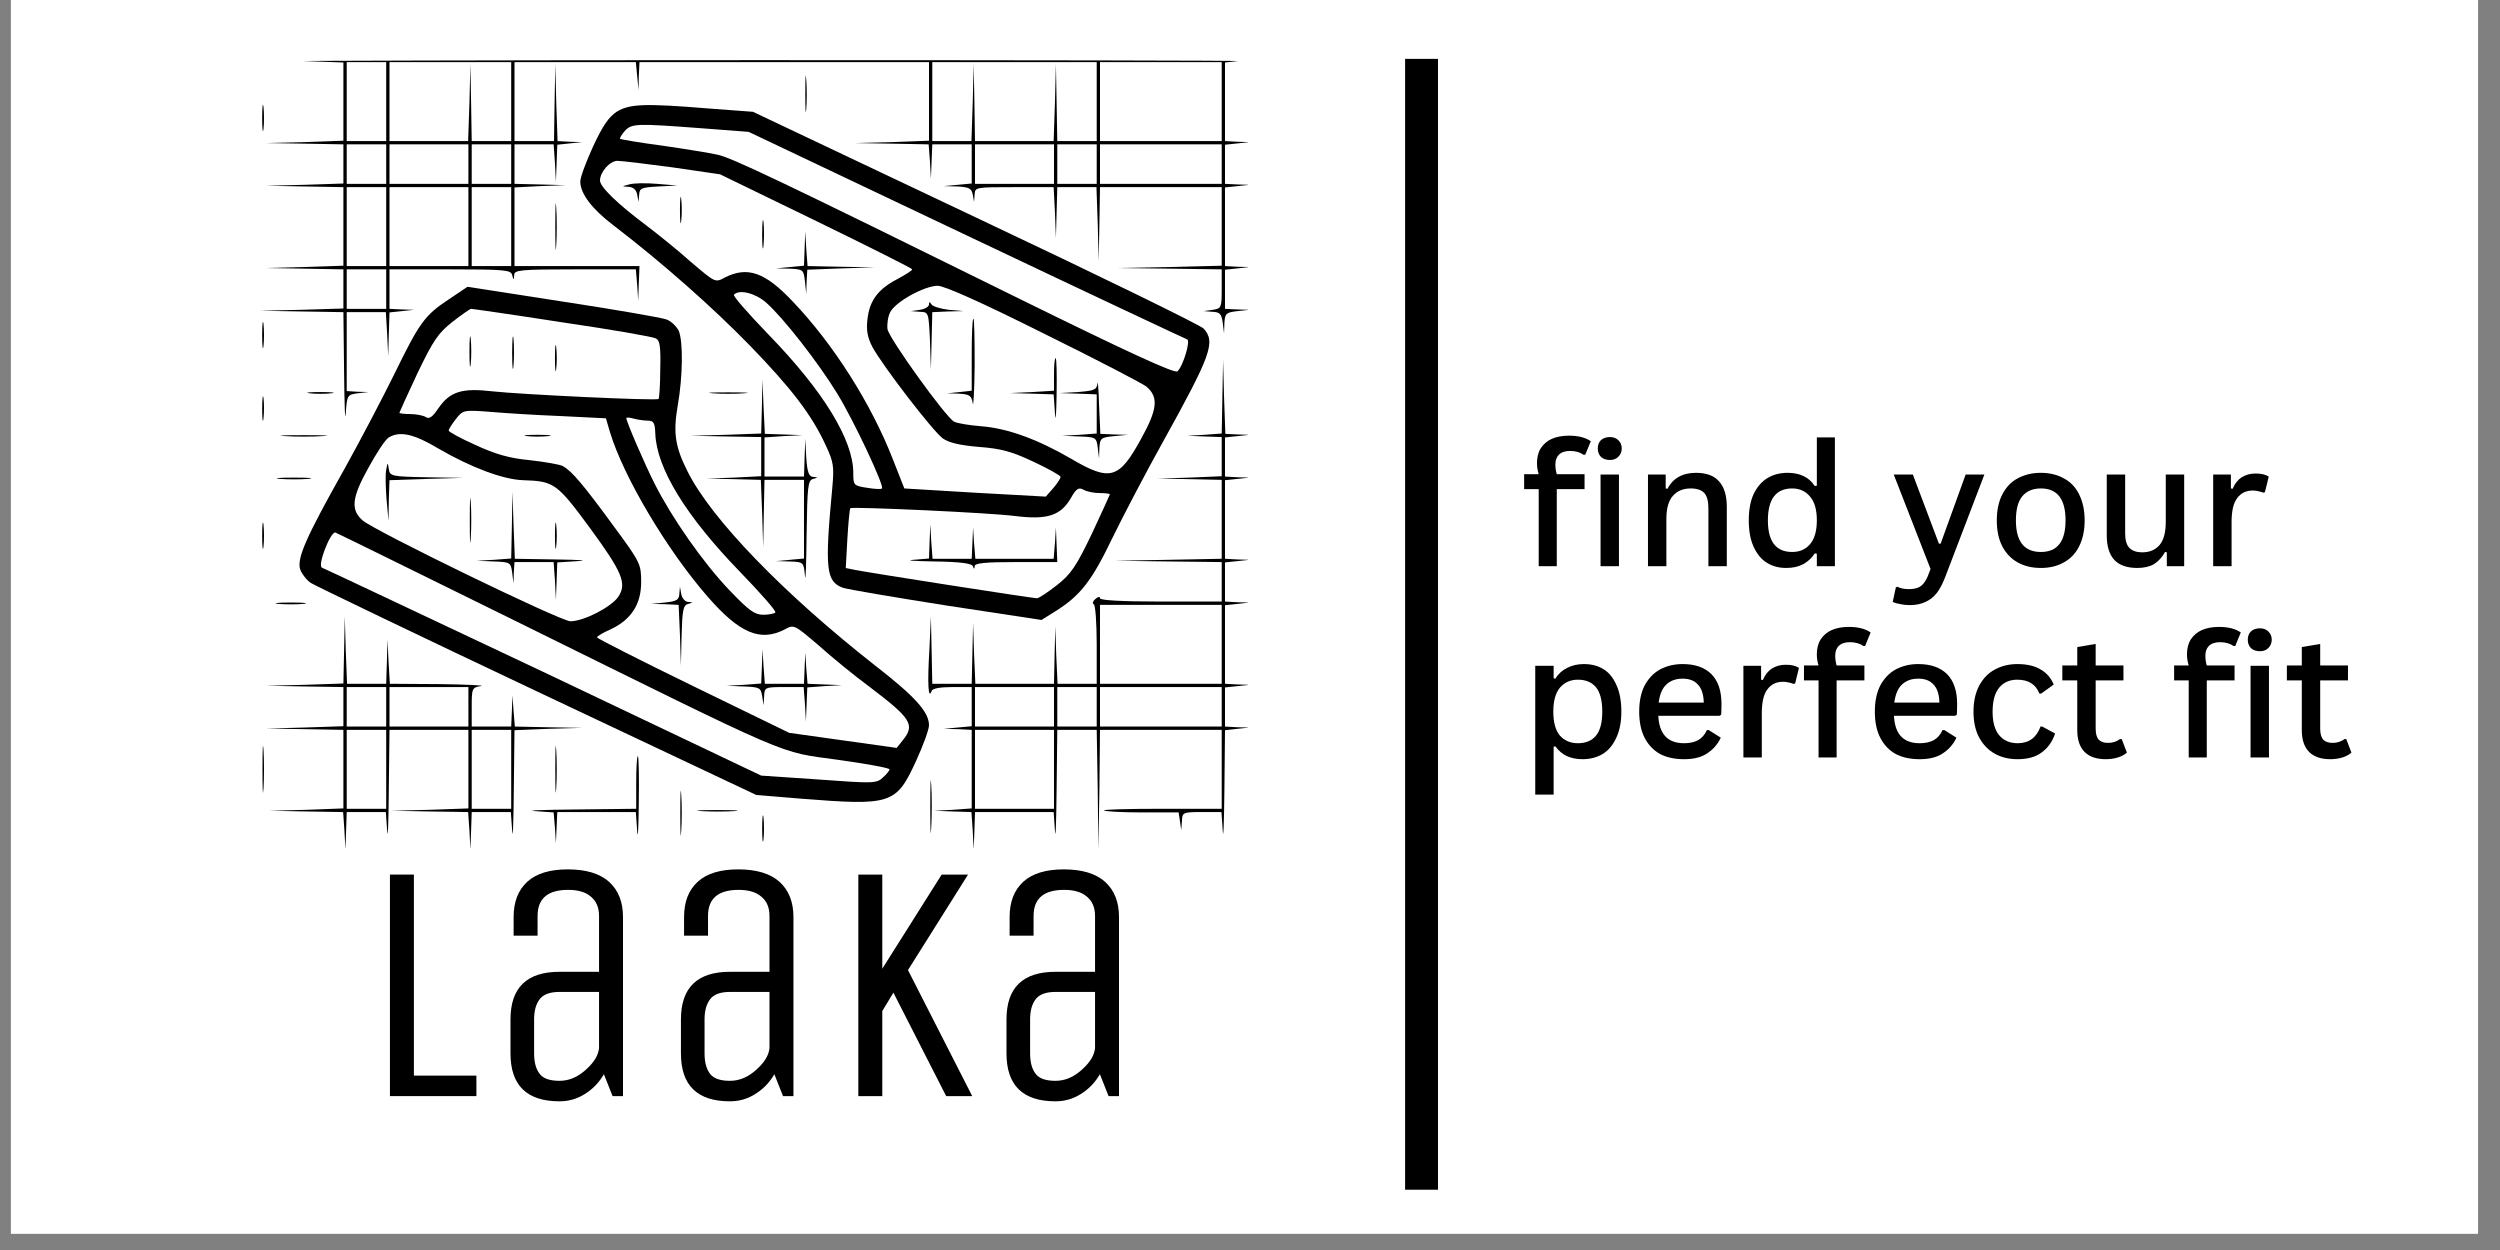 <svg xmlns="http://www.w3.org/2000/svg" xmlns:xlink="http://www.w3.org/1999/xlink" width="150" zoomAndPan="magnify" viewBox="0 0 112.5 56.25" height="75" preserveAspectRatio="xMidYMid meet" version="1.0"><rect x="0" y="0" width="112.5" height="56.25" fill="#808080" stroke="none"/><defs><g/><clipPath id="cb481835f6"><path d="M 0.492 0 L 111.512 0 L 111.512 55.512 L 0.492 55.512 Z M 0.492 0 " clip-rule="nonzero"/></clipPath><clipPath id="521e43b13a"><path d="M 11.754 2.648 L 56.164 2.648 L 56.164 19 L 11.754 19 Z M 11.754 2.648 " clip-rule="nonzero"/></clipPath><clipPath id="1a4007e7f7"><path d="M 11.754 4 L 12 4 L 12 6 L 11.754 6 Z M 11.754 4 " clip-rule="nonzero"/></clipPath><clipPath id="e5eec42466"><path d="M 11.754 14 L 12 14 L 12 16 L 11.754 16 Z M 11.754 14 " clip-rule="nonzero"/></clipPath><clipPath id="22a09175cd"><path d="M 41 16 L 56.164 16 L 56.164 38.172 L 41 38.172 Z M 41 16 " clip-rule="nonzero"/></clipPath><clipPath id="2858a7ab11"><path d="M 11.754 17 L 12 17 L 12 19 L 11.754 19 Z M 11.754 17 " clip-rule="nonzero"/></clipPath><clipPath id="da3b3347fa"><path d="M 11.754 23 L 12 23 L 12 25 L 11.754 25 Z M 11.754 23 " clip-rule="nonzero"/></clipPath><clipPath id="0834c1db18"><path d="M 11.754 27 L 27 27 L 27 38.172 L 11.754 38.172 Z M 11.754 27 " clip-rule="nonzero"/></clipPath><clipPath id="b51ee95149"><path d="M 11.754 33 L 12 33 L 12 36 L 11.754 36 Z M 11.754 33 " clip-rule="nonzero"/></clipPath></defs><g clip-path="url(#cb481835f6)"><path fill="#ffffff" d="M 0.492 0 L 111.512 0 L 111.512 55.512 L 0.492 55.512 Z M 0.492 0 " fill-opacity="1" fill-rule="nonzero"/><path fill="#ffffff" d="M 0.492 0 L 111.512 0 L 111.512 55.512 L 0.492 55.512 Z M 0.492 0 " fill-opacity="1" fill-rule="nonzero"/></g><g fill="#000000" fill-opacity="1"><g transform="translate(16.016, 49.325)"><g><path d="M 1.531 0 L 1.531 -9.969 L 2.609 -9.969 L 2.609 -0.922 L 5.422 -0.922 L 5.422 0 Z M 1.531 0 "/></g></g></g><g fill="#000000" fill-opacity="1"><g transform="translate(21.738, 49.325)"><g><path d="M 6.297 0 L 5.828 0 L 5.438 -0.984 C 5.219 -0.609 4.93 -0.312 4.578 -0.094 C 4.234 0.125 3.852 0.234 3.438 0.234 C 1.969 0.234 1.234 -0.484 1.234 -1.922 L 1.234 -3.453 C 1.234 -4.879 1.969 -5.594 3.438 -5.594 L 5.219 -5.594 L 5.219 -8.109 C 5.219 -8.484 5.098 -8.77 4.859 -8.969 C 4.629 -9.176 4.285 -9.281 3.828 -9.281 C 2.91 -9.281 2.453 -8.891 2.453 -8.109 L 2.453 -7.219 L 1.375 -7.219 L 1.375 -8.062 C 1.375 -8.738 1.578 -9.266 1.984 -9.641 C 2.391 -10.016 3 -10.203 3.812 -10.203 C 4.633 -10.203 5.254 -10.016 5.672 -9.641 C 6.086 -9.266 6.297 -8.738 6.297 -8.062 Z M 5.219 -4.688 L 3.438 -4.688 C 3.008 -4.688 2.711 -4.578 2.547 -4.359 C 2.379 -4.141 2.297 -3.836 2.297 -3.453 L 2.297 -1.922 C 2.297 -1.523 2.379 -1.219 2.547 -1 C 2.711 -0.789 3.008 -0.688 3.438 -0.688 C 3.863 -0.688 4.258 -0.852 4.625 -1.188 C 5 -1.52 5.195 -1.848 5.219 -2.172 Z M 5.219 -4.688 "/></g></g></g><g fill="#000000" fill-opacity="1"><g transform="translate(29.408, 49.325)"><g><path d="M 6.297 0 L 5.828 0 L 5.438 -0.984 C 5.219 -0.609 4.93 -0.312 4.578 -0.094 C 4.234 0.125 3.852 0.234 3.438 0.234 C 1.969 0.234 1.234 -0.484 1.234 -1.922 L 1.234 -3.453 C 1.234 -4.879 1.969 -5.594 3.438 -5.594 L 5.219 -5.594 L 5.219 -8.109 C 5.219 -8.484 5.098 -8.77 4.859 -8.969 C 4.629 -9.176 4.285 -9.281 3.828 -9.281 C 2.91 -9.281 2.453 -8.891 2.453 -8.109 L 2.453 -7.219 L 1.375 -7.219 L 1.375 -8.062 C 1.375 -8.738 1.578 -9.266 1.984 -9.641 C 2.391 -10.016 3 -10.203 3.812 -10.203 C 4.633 -10.203 5.254 -10.016 5.672 -9.641 C 6.086 -9.266 6.297 -8.738 6.297 -8.062 Z M 5.219 -4.688 L 3.438 -4.688 C 3.008 -4.688 2.711 -4.578 2.547 -4.359 C 2.379 -4.141 2.297 -3.836 2.297 -3.453 L 2.297 -1.922 C 2.297 -1.523 2.379 -1.219 2.547 -1 C 2.711 -0.789 3.008 -0.688 3.438 -0.688 C 3.863 -0.688 4.258 -0.852 4.625 -1.188 C 5 -1.52 5.195 -1.848 5.219 -2.172 Z M 5.219 -4.688 "/></g></g></g><g fill="#000000" fill-opacity="1"><g transform="translate(37.078, 49.325)"><g><path d="M 2.625 0 L 1.547 0 L 1.547 -9.969 L 2.625 -9.969 L 2.625 -5.734 L 5.297 -9.969 L 6.484 -9.969 L 3.781 -5.672 L 6.672 0 L 5.5 0 L 3.125 -4.656 L 2.625 -3.828 Z M 2.625 0 "/></g></g></g><g fill="#000000" fill-opacity="1"><g transform="translate(44.058, 49.325)"><g><path d="M 6.297 0 L 5.828 0 L 5.438 -0.984 C 5.219 -0.609 4.93 -0.312 4.578 -0.094 C 4.234 0.125 3.852 0.234 3.438 0.234 C 1.969 0.234 1.234 -0.484 1.234 -1.922 L 1.234 -3.453 C 1.234 -4.879 1.969 -5.594 3.438 -5.594 L 5.219 -5.594 L 5.219 -8.109 C 5.219 -8.484 5.098 -8.77 4.859 -8.969 C 4.629 -9.176 4.285 -9.281 3.828 -9.281 C 2.91 -9.281 2.453 -8.891 2.453 -8.109 L 2.453 -7.219 L 1.375 -7.219 L 1.375 -8.062 C 1.375 -8.738 1.578 -9.266 1.984 -9.641 C 2.391 -10.016 3 -10.203 3.812 -10.203 C 4.633 -10.203 5.254 -10.016 5.672 -9.641 C 6.086 -9.266 6.297 -8.738 6.297 -8.062 Z M 5.219 -4.688 L 3.438 -4.688 C 3.008 -4.688 2.711 -4.578 2.547 -4.359 C 2.379 -4.141 2.297 -3.836 2.297 -3.453 L 2.297 -1.922 C 2.297 -1.523 2.379 -1.219 2.547 -1 C 2.711 -0.789 3.008 -0.688 3.438 -0.688 C 3.863 -0.688 4.258 -0.852 4.625 -1.188 C 5 -1.52 5.195 -1.848 5.219 -2.172 Z M 5.219 -4.688 "/></g></g></g><path stroke-linecap="butt" transform="matrix(0, 0.74, -0.74, 0, 64.71, 2.648)" fill="none" stroke-linejoin="miter" d="M 0 1.001 L 68.77 1.001 " stroke="#000000" stroke-width="2" stroke-opacity="1" stroke-miterlimit="4"/><g clip-path="url(#521e43b13a)"><path fill="#000000" d="M 13.723 2.75 L 15.453 2.812 L 15.453 6.332 L 13.723 6.395 L 11.977 6.438 L 13.723 6.465 L 15.453 6.496 L 15.453 8.258 L 13.707 8.316 L 11.977 8.359 L 13.723 8.391 L 15.453 8.422 L 15.453 11.957 L 13.707 12.016 L 11.977 12.062 L 13.723 12.09 L 15.453 12.121 L 15.453 13.883 L 13.559 13.941 L 11.68 13.984 L 13.574 14.016 L 15.453 14.047 L 15.484 16.738 C 15.5 18.234 15.527 19.062 15.559 18.605 C 15.617 17.773 15.633 17.762 16.09 17.699 L 16.566 17.641 L 16.09 17.629 L 15.602 17.598 L 15.602 14.047 L 17.363 14.047 L 17.422 15.035 L 17.469 16.043 L 17.496 15.051 L 17.527 14.059 L 18.09 14 L 18.637 13.941 L 18.09 13.926 L 17.527 13.898 L 17.527 12.121 L 20.25 12.121 C 22.723 12.121 22.988 12.152 23.047 12.371 C 23.109 12.625 23.121 12.625 23.137 12.371 C 23.152 12.152 23.391 12.121 25.875 12.121 L 28.613 12.121 L 28.672 12.816 L 28.719 13.527 L 28.746 12.742 L 28.777 11.973 L 23.152 11.973 L 23.152 8.434 L 24.309 8.375 L 25.445 8.332 L 24.309 8.301 L 23.152 8.273 L 23.152 6.496 L 24.914 6.496 L 24.973 7.34 L 25.016 8.199 L 25.078 6.512 L 25.641 6.453 L 26.188 6.395 L 25.641 6.379 L 25.09 6.348 L 25.031 4.602 L 24.988 2.871 L 24.957 4.602 L 24.93 6.348 L 23.152 6.348 L 23.152 2.797 L 28.613 2.797 L 28.672 3.418 L 28.734 4.055 L 28.746 3.418 L 28.777 2.797 L 41.805 2.797 L 41.805 6.332 L 40.145 6.395 L 38.473 6.438 L 40.133 6.465 L 41.789 6.496 L 41.848 7.266 L 41.891 8.051 L 41.922 7.266 L 41.953 6.496 L 43.727 6.496 L 43.727 8.258 L 43.105 8.316 L 42.469 8.375 L 43.09 8.391 C 43.609 8.422 43.715 8.48 43.773 8.746 L 43.832 9.086 L 43.859 8.746 C 43.875 8.422 43.922 8.422 45.652 8.422 L 47.414 8.422 L 47.473 9.559 L 47.516 10.715 L 47.547 9.559 L 47.578 8.422 L 49.34 8.422 L 49.398 10.078 L 49.441 11.75 L 49.473 10.078 L 49.5 8.422 L 54.977 8.422 L 54.977 11.957 L 52.652 12.016 L 50.316 12.062 L 52.652 12.09 L 54.977 12.121 L 54.977 12.996 C 54.977 13.836 54.965 13.883 54.578 13.941 L 54.164 14 L 54.562 14.031 C 54.891 14.047 54.965 14.117 55.023 14.52 L 55.082 15.008 L 55.098 14.535 C 55.125 14.105 55.172 14.059 55.688 14 L 56.234 13.941 L 55.688 13.926 L 55.125 13.898 L 55.125 12.137 L 55.688 12.078 L 56.234 12.016 L 55.688 12.004 L 55.125 11.973 L 55.125 8.434 L 55.688 8.375 L 56.234 8.316 L 55.688 8.301 L 55.125 8.273 L 55.125 6.512 L 55.688 6.453 L 56.234 6.395 L 55.688 6.379 L 55.125 6.348 L 55.125 2.812 L 55.688 2.75 C 55.984 2.723 46.273 2.707 34.105 2.707 C 21.938 2.707 12.762 2.738 13.723 2.75 Z M 17.379 4.57 L 17.379 6.348 L 15.602 6.348 L 15.602 2.797 L 17.379 2.797 Z M 23.004 4.57 L 23.004 6.348 L 21.227 6.348 L 21.199 4.602 L 21.168 2.871 L 21.125 4.602 L 21.066 6.348 L 17.527 6.348 L 17.527 2.797 L 23.004 2.797 Z M 49.352 4.57 L 49.352 6.348 L 47.578 6.348 L 47.547 4.602 L 47.516 2.871 L 47.473 4.602 L 47.414 6.348 L 43.875 6.348 L 43.848 4.602 L 43.816 2.871 L 43.773 4.602 L 43.715 6.348 L 41.953 6.348 L 41.953 2.797 L 49.352 2.797 Z M 54.977 4.57 L 54.977 6.348 L 49.5 6.348 L 49.5 2.797 L 54.977 2.797 Z M 17.379 7.383 L 17.379 8.273 L 15.602 8.273 L 15.602 6.496 L 17.379 6.496 Z M 21.078 7.383 L 21.078 8.273 L 17.527 8.273 L 17.527 6.496 L 21.078 6.496 Z M 23.004 7.383 L 23.004 8.273 L 21.227 8.273 L 21.227 6.496 L 23.004 6.496 Z M 47.43 7.383 L 47.43 8.273 L 43.875 8.273 L 43.875 6.496 L 47.43 6.496 Z M 49.352 7.383 L 49.352 8.273 L 47.578 8.273 L 47.578 6.496 L 49.352 6.496 Z M 54.977 7.383 L 54.977 8.273 L 49.5 8.273 L 49.5 6.496 L 54.977 6.496 Z M 17.379 10.195 L 17.379 11.973 L 15.602 11.973 L 15.602 8.422 L 17.379 8.422 Z M 21.078 10.195 L 21.078 11.973 L 17.527 11.973 L 17.527 8.422 L 21.078 8.422 Z M 23.004 10.195 L 23.004 11.973 L 21.227 11.973 L 21.227 8.422 L 23.004 8.422 Z M 17.379 13.008 L 17.379 13.898 L 15.602 13.898 L 15.602 12.121 L 17.379 12.121 Z M 17.379 13.008 " fill-opacity="1" fill-rule="nonzero"/></g><path fill="#000000" d="M 36.238 4.203 C 36.238 4.926 36.254 5.254 36.281 4.914 C 36.312 4.57 36.312 3.965 36.281 3.582 C 36.254 3.195 36.238 3.461 36.238 4.203 Z M 36.238 4.203 " fill-opacity="1" fill-rule="nonzero"/><g clip-path="url(#1a4007e7f7)"><path fill="#000000" d="M 11.797 5.312 C 11.797 5.844 11.828 6.051 11.859 5.785 C 11.887 5.535 11.887 5.09 11.859 4.824 C 11.828 4.57 11.797 4.777 11.797 5.312 Z M 11.797 5.312 " fill-opacity="1" fill-rule="nonzero"/></g><path fill="#000000" d="M 27.77 5.016 C 27.402 5.254 27.133 5.637 26.691 6.586 C 26.379 7.266 26.113 7.977 26.113 8.168 C 26.113 8.715 26.645 9.414 27.621 10.152 C 29.785 11.809 32.078 13.836 33.75 15.555 C 35.617 17.48 36.547 18.691 37.172 20.07 C 37.512 20.793 37.539 21 37.453 21.949 C 37.109 25.605 37.172 26.168 37.926 26.449 C 38.148 26.523 40.25 26.879 42.602 27.25 L 46.867 27.898 L 47.504 27.5 C 48.613 26.805 49.133 26.137 50.047 24.23 C 50.539 23.223 51.559 21.27 52.328 19.891 C 54.504 15.969 54.711 15.391 54.164 14.785 C 54.031 14.637 49.426 12.387 43.906 9.781 L 33.883 5.031 L 31.902 4.883 C 29 4.645 28.348 4.676 27.77 5.016 Z M 31.547 5.77 L 33.691 5.934 L 43.477 10.582 C 48.863 13.141 53.336 15.242 53.422 15.273 C 53.586 15.332 53.23 16.504 52.98 16.711 C 52.848 16.812 50.73 15.836 45.859 13.438 C 35.023 8.094 32.922 7.09 32.27 6.957 C 31.93 6.883 30.836 6.703 29.812 6.555 C 28.793 6.422 27.934 6.273 27.902 6.246 C 27.875 6.23 27.965 6.066 28.109 5.902 C 28.422 5.551 28.629 5.551 31.547 5.77 Z M 30.258 7.531 L 32.402 7.844 L 36.727 9.945 C 39.094 11.098 41.047 12.078 41.047 12.121 C 41.062 12.164 40.754 12.359 40.367 12.566 C 39.496 13.023 39.125 13.543 39.035 14.371 C 38.977 14.859 39.035 15.184 39.258 15.613 C 39.715 16.457 41.965 19.387 42.426 19.73 C 42.707 19.922 43.18 20.039 44.07 20.113 C 45.059 20.188 45.535 20.32 46.512 20.781 C 47.176 21.09 47.727 21.402 47.727 21.461 C 47.727 21.52 47.578 21.758 47.398 21.965 L 47.059 22.348 L 43.875 22.172 L 40.695 21.98 L 40.176 20.66 C 39.199 18.16 37.512 15.496 35.676 13.57 C 34.418 12.238 33.633 11.973 32.609 12.492 C 32.184 12.727 32.184 12.715 31.102 11.797 C 30.523 11.277 29.605 10.539 29.074 10.137 C 27.77 9.16 27 8.406 27 8.125 C 27 7.738 27.445 7.238 27.785 7.238 C 27.965 7.238 29.074 7.371 30.258 7.531 Z M 47 15.023 C 49.398 16.207 51.469 17.285 51.602 17.406 C 52.137 17.879 52.09 18.41 51.352 19.742 C 50.359 21.562 49.961 21.684 48.184 20.633 C 46.672 19.758 45.328 19.27 44.141 19.18 C 43.609 19.137 43.062 19.047 42.93 18.973 C 42.543 18.754 40.027 15.258 39.938 14.816 C 39.91 14.594 39.953 14.254 40.059 14.047 C 40.309 13.57 41.582 12.875 42.188 12.859 C 42.5 12.859 44.156 13.602 47 15.023 Z M 34.477 13.617 C 35.262 14.312 36.828 16.324 37.688 17.73 C 38.445 18.973 39.805 21.875 39.688 21.98 C 39.656 22.023 39.348 22.008 39.008 21.949 C 38.414 21.859 38.398 21.832 38.398 21.281 C 38.398 19.805 37.066 17.613 34.594 15.066 C 33.676 14.117 32.965 13.305 33.027 13.262 C 33.262 13.008 33.988 13.188 34.477 13.617 Z M 49.484 22.188 C 49.738 22.188 49.945 22.215 49.945 22.246 C 49.945 22.262 49.574 23.074 49.133 24.02 C 48.422 25.5 48.199 25.828 47.562 26.332 C 47.148 26.656 46.746 26.922 46.66 26.922 C 46.465 26.922 39.078 25.77 38.488 25.648 L 38.059 25.562 L 38.133 24.23 C 38.176 23.504 38.234 22.898 38.266 22.867 C 38.383 22.793 44.586 23.074 45.695 23.223 C 47.117 23.398 47.727 23.207 48.184 22.422 C 48.434 21.98 48.539 21.918 48.762 22.039 C 48.91 22.125 49.234 22.188 49.484 22.188 Z M 49.484 22.188 " fill-opacity="1" fill-rule="nonzero"/><path fill="#000000" d="M 28.305 8.301 C 27.965 8.391 27.965 8.391 28.289 8.406 C 28.496 8.422 28.629 8.539 28.672 8.746 L 28.734 9.086 L 28.762 8.762 C 28.777 8.465 28.867 8.434 29.637 8.391 L 30.48 8.348 L 29.562 8.273 C 29.043 8.227 28.48 8.242 28.305 8.301 Z M 28.305 8.301 " fill-opacity="1" fill-rule="nonzero"/><path fill="#000000" d="M 30.598 9.457 C 30.598 9.988 30.629 10.195 30.656 9.93 C 30.688 9.68 30.688 9.234 30.656 8.969 C 30.629 8.715 30.598 8.922 30.598 9.457 Z M 30.598 9.457 " fill-opacity="1" fill-rule="nonzero"/><path fill="#000000" d="M 34.297 10.566 C 34.297 11.129 34.328 11.352 34.359 11.039 C 34.387 10.746 34.387 10.27 34.359 10.004 C 34.328 9.754 34.297 9.988 34.297 10.566 Z M 34.297 10.566 " fill-opacity="1" fill-rule="nonzero"/><path fill="#000000" d="M 36.207 11.188 L 36.18 11.957 L 35.559 12.016 L 34.922 12.078 L 35.543 12.09 C 36.148 12.121 36.164 12.137 36.223 12.668 L 36.281 13.23 L 36.297 12.684 L 36.328 12.137 L 37.852 12.078 L 39.359 12.031 L 37.852 12.004 L 36.34 11.973 L 36.281 11.188 L 36.238 10.418 Z M 36.207 11.188 " fill-opacity="1" fill-rule="nonzero"/><path fill="#000000" d="M 41.805 13.703 C 41.805 13.793 41.625 13.91 41.402 13.941 L 40.988 14 L 41.391 14.031 C 41.789 14.047 41.789 14.047 41.848 15.332 L 41.891 16.637 L 41.922 15.332 L 41.953 14.047 L 42.664 14.016 L 43.359 14 L 42.691 13.941 C 42.336 13.898 41.98 13.793 41.922 13.703 C 41.832 13.57 41.805 13.57 41.805 13.703 Z M 41.805 13.703 " fill-opacity="1" fill-rule="nonzero"/><path fill="#000000" d="M 43.727 15.953 L 43.727 17.582 L 43.18 17.641 L 42.617 17.699 L 43.164 17.715 C 43.641 17.746 43.715 17.805 43.773 18.145 C 43.801 18.383 43.848 17.613 43.859 16.441 C 43.859 15.289 43.848 14.34 43.801 14.34 C 43.758 14.34 43.727 15.066 43.727 15.953 Z M 43.727 15.953 " fill-opacity="1" fill-rule="nonzero"/><path fill="#000000" d="M 47.43 16.855 L 47.43 17.582 L 46.438 17.641 L 45.43 17.688 L 46.422 17.715 L 47.414 17.746 L 47.473 18.59 C 47.504 19.062 47.531 18.691 47.547 17.773 C 47.562 16.871 47.547 16.117 47.504 16.117 C 47.457 16.117 47.43 16.441 47.43 16.855 Z M 47.43 16.855 " fill-opacity="1" fill-rule="nonzero"/><path fill="#000000" d="M 49.383 17.258 C 49.352 17.539 49.25 17.582 48.508 17.641 L 47.652 17.688 L 48.508 17.715 L 49.352 17.746 L 49.352 19.508 L 48.582 19.566 L 47.797 19.609 L 48.57 19.641 C 49.309 19.668 49.34 19.684 49.398 20.145 L 49.457 20.633 L 49.473 20.156 C 49.5 19.715 49.547 19.684 50.137 19.625 L 50.758 19.566 L 50.137 19.551 L 49.516 19.523 L 49.457 18.219 C 49.441 17.508 49.398 17.078 49.383 17.258 Z M 49.383 17.258 " fill-opacity="1" fill-rule="nonzero"/><path fill="#000000" d="M 41.832 24.363 L 41.805 25.133 L 41.109 25.191 C 40.707 25.219 41.137 25.25 42.055 25.266 C 43.211 25.281 43.727 25.355 43.773 25.473 C 43.832 25.621 43.859 25.621 43.859 25.473 C 43.875 25.34 44.352 25.293 45.727 25.293 L 47.578 25.293 L 47.547 24.512 L 47.516 23.738 L 47.473 24.438 L 47.414 25.145 L 43.891 25.145 L 43.832 24.438 L 43.789 23.738 L 43.758 24.438 L 43.727 25.145 L 41.965 25.145 L 41.906 24.363 L 41.863 23.594 Z M 41.832 24.363 " fill-opacity="1" fill-rule="nonzero"/><path fill="#000000" d="M 24.988 10.195 C 24.988 11.129 25.004 11.516 25.031 11.039 C 25.062 10.582 25.062 9.812 25.031 9.34 C 25.004 8.879 24.988 9.266 24.988 10.195 Z M 24.988 10.195 " fill-opacity="1" fill-rule="nonzero"/><path fill="#000000" d="M 20.176 13.484 C 19.109 14.191 18.875 14.52 17.734 16.855 C 17.23 17.879 16.238 19.773 15.516 21.074 C 13.723 24.258 13.34 25.16 13.516 25.648 C 13.605 25.855 13.812 26.125 14.004 26.242 C 14.195 26.359 18.77 28.566 24.188 31.125 L 34.031 35.773 L 36.016 35.938 C 40.117 36.262 40.324 36.203 41.227 34.234 C 41.539 33.555 41.805 32.828 41.805 32.637 C 41.805 32.043 41.184 31.348 39.391 29.957 C 35.277 26.73 32.004 23.355 30.938 21.211 C 30.375 20.098 30.289 19.461 30.496 18.262 C 30.73 16.945 30.746 15.348 30.539 14.875 C 30.434 14.68 30.199 14.445 29.977 14.371 C 29.77 14.297 27.668 13.926 25.312 13.57 L 21.035 12.906 Z M 25.297 14.504 C 27.504 14.828 29.398 15.156 29.516 15.23 C 29.695 15.316 29.738 15.613 29.711 16.637 C 29.711 17.332 29.664 17.938 29.637 17.953 C 29.547 18.043 23.375 17.746 22.191 17.613 C 20.785 17.449 20.25 17.613 19.719 18.383 C 19.453 18.781 19.305 18.871 19.156 18.766 C 19.039 18.691 18.711 18.633 18.461 18.633 C 18.195 18.633 17.973 18.605 17.973 18.574 C 17.973 18.559 18.34 17.746 18.785 16.797 C 19.496 15.316 19.719 14.992 20.355 14.488 C 20.77 14.164 21.152 13.898 21.199 13.898 C 21.258 13.898 23.109 14.164 25.297 14.504 Z M 25.238 18.723 L 27.266 18.824 L 27.445 19.434 C 28.051 21.445 30.008 24.746 31.855 26.863 C 33.277 28.492 34.211 28.891 35.305 28.328 C 35.734 28.094 35.734 28.105 36.816 29.023 C 37.391 29.543 38.445 30.402 39.141 30.918 C 41.004 32.324 41.184 32.621 40.633 33.301 L 40.352 33.656 L 37.926 33.316 L 35.512 32.977 L 31.191 30.875 C 28.82 29.719 26.867 28.727 26.867 28.684 C 26.852 28.641 27.121 28.477 27.461 28.328 C 28.391 27.898 28.852 27.203 28.852 26.199 C 28.852 25.383 28.82 25.309 27.609 23.668 C 26.246 21.801 25.727 21.195 25.328 20.973 C 25.18 20.898 24.5 20.781 23.832 20.707 C 22.902 20.617 22.293 20.438 21.391 20.023 C 20.738 19.73 20.191 19.434 20.191 19.375 C 20.191 19.316 20.34 19.078 20.516 18.855 C 20.828 18.457 20.859 18.441 22.027 18.531 C 22.695 18.59 24.129 18.68 25.238 18.723 Z M 29.164 18.93 C 29.414 18.93 29.473 19.035 29.488 19.508 C 29.547 21.074 30.863 23.223 33.32 25.754 C 34.238 26.699 34.949 27.516 34.891 27.559 C 34.848 27.617 34.594 27.664 34.344 27.664 C 33.957 27.664 33.691 27.469 32.805 26.539 C 31.633 25.309 30.227 23.297 29.445 21.742 C 29 20.855 28.184 18.973 28.184 18.812 C 28.184 18.781 28.332 18.781 28.527 18.84 C 28.703 18.887 28.984 18.93 29.164 18.93 Z M 19.734 20.188 C 21.184 21.031 22.633 21.578 23.539 21.609 C 24.93 21.652 25.062 21.742 26.543 23.754 C 28.008 25.754 28.215 26.258 27.828 26.848 C 27.52 27.309 26.277 27.957 25.668 27.957 C 25.227 27.957 16.848 23.887 16.312 23.414 C 15.781 22.941 15.824 22.406 16.566 21.074 C 16.934 20.395 17.352 19.758 17.496 19.684 C 18 19.387 18.621 19.523 19.734 20.188 Z M 23.258 27.973 C 35.941 34.234 34.949 33.805 37.703 34.191 C 38.977 34.367 40.027 34.559 40.027 34.621 C 40.027 34.68 39.895 34.84 39.73 34.988 C 39.449 35.258 39.289 35.258 36.844 35.078 L 34.254 34.902 L 24.453 30.238 C 19.051 27.691 14.582 25.574 14.492 25.547 C 14.27 25.473 14.848 23.961 15.086 23.961 C 15.113 23.961 18.785 25.77 23.258 27.973 Z M 23.258 27.973 " fill-opacity="1" fill-rule="nonzero"/><path fill="#000000" d="M 21.125 15.82 C 21.125 16.43 21.152 16.68 21.184 16.367 C 21.215 16.074 21.215 15.57 21.184 15.258 C 21.152 14.961 21.125 15.215 21.125 15.82 Z M 21.125 15.82 " fill-opacity="1" fill-rule="nonzero"/><path fill="#000000" d="M 23.047 15.895 C 23.047 16.547 23.078 16.797 23.109 16.441 C 23.137 16.102 23.137 15.57 23.109 15.258 C 23.078 14.961 23.047 15.242 23.047 15.895 Z M 23.047 15.895 " fill-opacity="1" fill-rule="nonzero"/><path fill="#000000" d="M 24.973 16.117 C 24.973 16.648 25.004 16.855 25.031 16.59 C 25.062 16.34 25.062 15.895 25.031 15.629 C 25.004 15.379 24.973 15.586 24.973 16.117 Z M 24.973 16.117 " fill-opacity="1" fill-rule="nonzero"/><path fill="#000000" d="M 23.715 19.625 C 23.965 19.656 24.41 19.656 24.676 19.625 C 24.93 19.598 24.723 19.566 24.188 19.566 C 23.656 19.566 23.449 19.598 23.715 19.625 Z M 23.715 19.625 " fill-opacity="1" fill-rule="nonzero"/><path fill="#000000" d="M 30.57 26.73 C 30.555 26.996 30.449 27.055 29.934 27.113 L 29.297 27.176 L 29.918 27.188 L 30.539 27.219 L 30.598 28.582 L 30.641 29.957 L 30.672 28.594 C 30.703 27.441 30.746 27.234 30.969 27.176 C 31.191 27.113 31.191 27.102 30.969 27.086 C 30.836 27.086 30.688 26.922 30.656 26.73 L 30.598 26.406 Z M 30.57 26.73 " fill-opacity="1" fill-rule="nonzero"/><path fill="#000000" d="M 34.285 29.988 L 34.254 30.758 L 33.484 30.816 L 32.699 30.859 L 33.469 30.891 C 34.18 30.918 34.238 30.949 34.297 31.32 L 34.359 31.734 L 34.387 31.32 C 34.402 30.934 34.434 30.918 35.277 30.918 L 36.164 30.918 L 36.223 31.688 L 36.266 32.473 L 36.328 30.934 L 37.109 30.875 L 37.883 30.832 L 37.109 30.801 L 36.34 30.77 L 36.281 30.059 L 36.238 29.363 L 36.207 30.059 L 36.18 30.77 L 34.418 30.77 L 34.359 29.988 L 34.312 29.219 Z M 34.285 29.988 " fill-opacity="1" fill-rule="nonzero"/><path fill="#000000" d="M 17.379 21.148 C 17.336 21.355 17.352 21.949 17.395 22.48 L 17.484 23.445 L 17.496 22.527 L 17.527 21.609 L 19.199 21.551 L 20.859 21.504 L 19.199 21.477 C 17.617 21.445 17.543 21.43 17.496 21.105 C 17.453 20.793 17.438 20.793 17.379 21.148 Z M 17.379 21.148 " fill-opacity="1" fill-rule="nonzero"/><path fill="#000000" d="M 21.141 23.445 C 21.141 24.332 21.152 24.688 21.184 24.215 C 21.215 23.738 21.215 23.016 21.184 22.586 C 21.152 22.156 21.141 22.543 21.141 23.445 Z M 21.141 23.445 " fill-opacity="1" fill-rule="nonzero"/><path fill="#000000" d="M 23.035 23.621 L 23.004 25.133 L 22.234 25.191 L 21.449 25.234 L 22.219 25.266 C 22.961 25.293 22.988 25.309 23.047 25.77 L 23.109 26.258 L 23.121 25.77 L 23.152 25.293 L 24.914 25.293 L 24.973 26.137 L 25.016 26.996 L 25.078 25.309 L 26.008 25.25 C 26.512 25.219 26.082 25.191 25.047 25.176 L 23.168 25.145 L 23.109 23.621 L 23.062 22.113 Z M 23.035 23.621 " fill-opacity="1" fill-rule="nonzero"/><path fill="#000000" d="M 24.973 24.109 C 24.973 24.645 25.004 24.852 25.031 24.582 C 25.062 24.332 25.062 23.887 25.031 23.621 C 25.004 23.371 24.973 23.578 24.973 24.109 Z M 24.973 24.109 " fill-opacity="1" fill-rule="nonzero"/><g clip-path="url(#e5eec42466)"><path fill="#000000" d="M 11.797 15.082 C 11.797 15.613 11.828 15.82 11.859 15.555 C 11.887 15.305 11.887 14.859 11.859 14.594 C 11.828 14.34 11.797 14.547 11.797 15.082 Z M 11.797 15.082 " fill-opacity="1" fill-rule="nonzero"/></g><g clip-path="url(#22a09175cd)"><path fill="#000000" d="M 55.008 17.848 L 54.977 19.508 L 54.207 19.566 L 53.422 19.609 L 54.207 19.641 L 54.977 19.668 L 54.977 21.43 L 53.543 21.492 L 52.09 21.535 L 53.543 21.562 L 54.977 21.594 L 54.977 25.145 L 52.578 25.191 L 50.168 25.234 L 52.578 25.266 L 54.977 25.293 L 54.977 27.07 L 52.238 27.07 C 50.449 27.07 49.5 27.012 49.5 26.922 C 49.5 26.832 49.414 26.848 49.293 26.953 C 49.176 27.055 49.145 27.16 49.219 27.188 C 49.293 27.219 49.352 28.031 49.352 29.008 L 49.352 30.77 L 47.59 30.77 L 47.531 29.484 L 47.488 28.18 L 47.457 29.469 L 47.43 30.77 L 43.891 30.77 L 43.832 29.41 L 43.789 28.031 L 43.758 29.395 L 43.727 30.77 L 41.953 30.77 L 41.922 29.246 L 41.891 27.738 L 41.82 29.289 C 41.73 30.758 41.773 31.512 41.922 31.098 C 41.953 30.977 42.309 30.918 42.855 30.918 L 43.727 30.918 L 43.727 32.68 L 43.105 32.738 L 42.469 32.797 L 43.105 32.812 L 43.727 32.844 L 43.727 36.379 L 42.883 36.441 L 42.027 36.484 L 42.871 36.516 L 43.715 36.543 L 43.773 37.387 L 43.816 38.246 L 43.848 37.387 L 43.875 36.543 L 47.414 36.543 L 47.473 37.387 C 47.504 37.859 47.531 37.031 47.547 35.539 L 47.578 32.844 L 49.352 32.844 L 49.398 35.539 L 49.426 38.246 L 49.473 35.539 L 49.5 32.844 L 54.977 32.844 L 54.977 36.395 L 52.285 36.395 C 50.805 36.395 49.633 36.426 49.68 36.469 C 49.723 36.516 50.492 36.559 51.395 36.559 L 53.039 36.559 L 53.098 36.957 L 53.156 37.359 L 53.188 36.941 C 53.203 36.559 53.23 36.543 54.09 36.543 L 54.965 36.543 L 55.023 37.387 C 55.051 37.859 55.082 37.031 55.098 35.551 L 55.125 32.859 L 55.688 32.797 L 56.234 32.738 L 55.688 32.727 L 55.125 32.695 L 55.125 30.934 L 55.688 30.875 L 56.234 30.816 L 55.688 30.801 L 55.125 30.77 L 55.125 27.234 L 55.688 27.176 L 56.234 27.113 L 55.688 27.102 L 55.125 27.07 L 55.125 25.309 L 55.688 25.25 L 56.234 25.191 L 55.688 25.176 L 55.125 25.145 L 55.125 21.609 L 55.688 21.551 L 56.234 21.492 L 55.688 21.477 L 55.125 21.445 L 55.125 19.684 L 55.688 19.625 L 56.234 19.566 L 55.688 19.551 L 55.141 19.523 L 55.082 17.848 L 55.039 16.191 Z M 54.977 28.996 L 54.977 30.77 L 49.5 30.77 L 49.5 27.219 L 54.977 27.219 Z M 47.43 31.809 L 47.43 32.695 L 43.875 32.695 L 43.875 30.918 L 47.43 30.918 Z M 49.352 31.809 L 49.352 32.695 L 47.578 32.695 L 47.578 30.918 L 49.352 30.918 Z M 54.977 31.809 L 54.977 32.695 L 49.5 32.695 L 49.5 30.918 L 54.977 30.918 Z M 47.43 34.621 L 47.43 36.395 L 43.875 36.395 L 43.875 32.844 L 47.43 32.844 Z M 47.43 34.621 " fill-opacity="1" fill-rule="nonzero"/></g><path fill="#000000" d="M 34.285 18.293 L 34.254 19.508 L 32.672 19.566 L 31.07 19.609 L 32.672 19.641 L 34.254 19.668 L 34.254 21.43 L 33.039 21.492 L 31.812 21.535 L 33.027 21.562 L 34.238 21.594 L 34.297 23.105 L 34.344 24.629 L 34.371 23.105 L 34.402 21.594 L 36.18 21.594 L 36.18 25.133 L 35.559 25.191 L 34.922 25.25 L 35.543 25.266 C 36.164 25.293 36.164 25.293 36.223 25.918 C 36.254 26.27 36.281 25.441 36.297 24.082 C 36.328 21.875 36.355 21.609 36.594 21.551 C 36.816 21.492 36.816 21.477 36.594 21.461 C 36.402 21.445 36.328 21.27 36.281 20.586 L 36.238 19.742 L 36.207 20.586 L 36.18 21.445 L 34.402 21.445 L 34.402 19.684 L 35.262 19.625 L 36.105 19.582 L 35.262 19.551 L 34.418 19.523 L 34.359 18.293 L 34.312 17.078 Z M 34.285 18.293 " fill-opacity="1" fill-rule="nonzero"/><g clip-path="url(#2858a7ab11)"><path fill="#000000" d="M 11.797 18.41 C 11.797 18.898 11.828 19.078 11.859 18.812 C 11.887 18.543 11.887 18.145 11.859 17.922 C 11.828 17.699 11.797 17.922 11.797 18.41 Z M 11.797 18.41 " fill-opacity="1" fill-rule="nonzero"/></g><path fill="#000000" d="M 13.945 17.699 C 14.195 17.73 14.641 17.73 14.906 17.699 C 15.16 17.672 14.953 17.641 14.418 17.641 C 13.887 17.641 13.68 17.672 13.945 17.699 Z M 13.945 17.699 " fill-opacity="1" fill-rule="nonzero"/><path fill="#000000" d="M 32.078 17.699 C 32.465 17.73 33.086 17.73 33.484 17.699 C 33.871 17.672 33.543 17.656 32.773 17.656 C 32.004 17.656 31.68 17.672 32.078 17.699 Z M 32.078 17.699 " fill-opacity="1" fill-rule="nonzero"/><path fill="#000000" d="M 12.82 19.625 C 13.293 19.656 14.062 19.656 14.523 19.625 C 14.996 19.598 14.609 19.582 13.68 19.582 C 12.746 19.582 12.359 19.598 12.82 19.625 Z M 12.82 19.625 " fill-opacity="1" fill-rule="nonzero"/><path fill="#000000" d="M 12.598 21.551 C 12.953 21.578 13.516 21.578 13.855 21.551 C 14.211 21.52 13.93 21.492 13.234 21.492 C 12.539 21.492 12.258 21.52 12.598 21.551 Z M 12.598 21.551 " fill-opacity="1" fill-rule="nonzero"/><g clip-path="url(#da3b3347fa)"><path fill="#000000" d="M 11.797 24.109 C 11.797 24.645 11.828 24.852 11.859 24.582 C 11.887 24.332 11.887 23.887 11.859 23.621 C 11.828 23.371 11.797 23.578 11.797 24.109 Z M 11.797 24.109 " fill-opacity="1" fill-rule="nonzero"/></g><path fill="#000000" d="M 12.539 27.176 C 12.836 27.203 13.34 27.203 13.648 27.176 C 13.945 27.145 13.695 27.113 13.086 27.113 C 12.48 27.113 12.227 27.145 12.539 27.176 Z M 12.539 27.176 " fill-opacity="1" fill-rule="nonzero"/><g clip-path="url(#0834c1db18)"><path fill="#000000" d="M 15.484 29.246 L 15.453 30.758 L 13.723 30.816 L 11.977 30.859 L 13.723 30.891 L 15.453 30.918 L 15.453 32.68 L 13.723 32.738 L 11.977 32.785 L 13.723 32.812 L 15.453 32.844 L 15.453 36.379 L 13.797 36.441 L 12.125 36.484 L 13.781 36.516 L 15.441 36.543 L 15.5 37.387 L 15.543 38.246 L 15.574 37.387 L 15.602 36.543 L 17.363 36.543 L 17.422 37.387 C 17.453 37.859 17.484 37.031 17.496 35.539 L 17.527 32.844 L 21.078 32.844 L 21.078 36.379 L 19.348 36.441 L 17.602 36.484 L 19.332 36.516 L 21.066 36.543 L 21.125 37.387 L 21.168 38.246 L 21.199 37.387 L 21.227 36.543 L 22.988 36.543 L 23.047 37.387 C 23.078 37.859 23.109 37.031 23.121 35.551 L 23.152 32.859 L 24.676 32.797 L 26.188 32.754 L 24.676 32.727 L 23.168 32.695 L 23.109 31.984 L 23.062 31.289 L 23.035 31.984 L 23.004 32.695 L 21.227 32.695 L 21.227 31.82 C 21.227 30.977 21.242 30.934 21.641 30.875 C 21.863 30.844 21.035 30.801 19.793 30.785 L 17.543 30.77 L 17.484 29.766 L 17.438 28.773 L 17.41 29.766 L 17.379 30.77 L 15.617 30.77 L 15.559 29.246 L 15.516 27.738 Z M 17.379 31.809 L 17.379 32.695 L 15.602 32.695 L 15.602 30.918 L 17.379 30.918 Z M 21.078 31.809 L 21.078 32.695 L 17.527 32.695 L 17.527 30.918 L 21.078 30.918 Z M 17.379 34.621 L 17.379 36.395 L 15.602 36.395 L 15.602 32.844 L 17.379 32.844 Z M 23.004 34.621 L 23.004 36.395 L 21.227 36.395 L 21.227 32.844 L 23.004 32.844 Z M 23.004 34.621 " fill-opacity="1" fill-rule="nonzero"/></g><g clip-path="url(#b51ee95149)"><path fill="#000000" d="M 11.812 34.621 C 11.812 35.551 11.828 35.938 11.859 35.465 C 11.887 35.004 11.887 34.234 11.859 33.762 C 11.828 33.301 11.812 33.688 11.812 34.621 Z M 11.812 34.621 " fill-opacity="1" fill-rule="nonzero"/></g><path fill="#000000" d="M 24.988 34.621 C 24.988 35.551 25.004 35.938 25.031 35.465 C 25.062 35.004 25.062 34.234 25.031 33.762 C 25.004 33.301 24.988 33.688 24.988 34.621 Z M 24.988 34.621 " fill-opacity="1" fill-rule="nonzero"/><path fill="#000000" d="M 28.629 35.211 L 28.629 36.395 L 25.934 36.426 C 24.441 36.441 23.609 36.469 24.07 36.5 L 24.914 36.559 L 24.973 37.254 L 25.016 37.949 L 25.047 37.238 L 25.078 36.543 L 28.613 36.543 L 28.672 37.387 C 28.703 37.859 28.734 37.297 28.746 36.129 C 28.762 34.977 28.746 34.027 28.703 34.027 C 28.66 34.027 28.629 34.559 28.629 35.211 Z M 28.629 35.211 " fill-opacity="1" fill-rule="nonzero"/><path fill="#000000" d="M 41.863 36.32 C 41.863 37.387 41.879 37.785 41.906 37.238 C 41.938 36.691 41.938 35.816 41.906 35.316 C 41.879 34.812 41.863 35.258 41.863 36.32 Z M 41.863 36.32 " fill-opacity="1" fill-rule="nonzero"/><path fill="#000000" d="M 30.613 36.617 C 30.613 37.52 30.629 37.859 30.656 37.387 C 30.688 36.914 30.688 36.188 30.656 35.758 C 30.629 35.328 30.613 35.715 30.613 36.617 Z M 30.613 36.617 " fill-opacity="1" fill-rule="nonzero"/><path fill="#000000" d="M 31.559 36.5 C 31.988 36.527 32.656 36.527 33.039 36.5 C 33.426 36.469 33.07 36.453 32.258 36.453 C 31.441 36.453 31.133 36.469 31.559 36.5 Z M 31.559 36.5 " fill-opacity="1" fill-rule="nonzero"/><path fill="#000000" d="M 34.297 37.285 C 34.297 37.816 34.328 38.023 34.359 37.758 C 34.387 37.504 34.387 37.062 34.359 36.797 C 34.328 36.543 34.297 36.75 34.297 37.285 Z M 34.297 37.285 " fill-opacity="1" fill-rule="nonzero"/><g fill="#000000" fill-opacity="1"><g transform="translate(68.414, 25.48)"><g><path d="M 0.828 0 L 0.828 -3.469 L 0.172 -3.469 L 0.172 -4.141 L 0.828 -4.141 C 0.773 -4.316 0.75 -4.484 0.75 -4.641 C 0.75 -4.898 0.805 -5.125 0.922 -5.312 C 1.047 -5.5 1.211 -5.641 1.422 -5.734 C 1.641 -5.828 1.895 -5.875 2.188 -5.875 C 2.613 -5.875 2.941 -5.789 3.172 -5.625 L 2.922 -5.016 L 2.844 -5.016 C 2.688 -5.129 2.484 -5.188 2.234 -5.188 C 2.016 -5.188 1.848 -5.129 1.734 -5.016 C 1.629 -4.91 1.578 -4.766 1.578 -4.578 C 1.578 -4.43 1.598 -4.285 1.641 -4.141 L 2.891 -4.141 L 2.891 -3.469 L 1.641 -3.469 L 1.641 0 Z M 0.828 0 "/></g></g></g><g fill="#000000" fill-opacity="1"><g transform="translate(71.369, 25.48)"><g><path d="M 1.078 -4.781 C 0.91 -4.781 0.773 -4.828 0.672 -4.922 C 0.578 -5.023 0.531 -5.148 0.531 -5.297 C 0.531 -5.453 0.578 -5.578 0.672 -5.672 C 0.773 -5.766 0.91 -5.812 1.078 -5.812 C 1.234 -5.812 1.359 -5.766 1.453 -5.672 C 1.555 -5.578 1.609 -5.453 1.609 -5.297 C 1.609 -5.148 1.555 -5.023 1.453 -4.922 C 1.359 -4.828 1.234 -4.781 1.078 -4.781 Z M 0.656 0 L 0.656 -4.125 L 1.484 -4.125 L 1.484 0 Z M 0.656 0 "/></g></g></g><g fill="#000000" fill-opacity="1"><g transform="translate(73.503, 25.48)"><g><path d="M 0.656 0 L 0.656 -4.125 L 1.453 -4.125 L 1.453 -3.5 L 1.531 -3.484 C 1.656 -3.723 1.82 -3.898 2.031 -4.016 C 2.25 -4.141 2.508 -4.203 2.812 -4.203 C 3.289 -4.203 3.641 -4.07 3.859 -3.812 C 4.086 -3.562 4.203 -3.18 4.203 -2.672 L 4.203 0 L 3.375 0 L 3.375 -2.609 C 3.375 -2.93 3.312 -3.16 3.188 -3.297 C 3.062 -3.43 2.859 -3.5 2.578 -3.5 C 2.242 -3.5 1.977 -3.391 1.781 -3.172 C 1.582 -2.953 1.484 -2.602 1.484 -2.125 L 1.484 0 Z M 0.656 0 "/></g></g></g><g fill="#000000" fill-opacity="1"><g transform="translate(78.289, 25.48)"><g><path d="M 2.094 0.078 C 1.758 0.078 1.469 0 1.219 -0.156 C 0.969 -0.312 0.77 -0.551 0.625 -0.875 C 0.477 -1.195 0.406 -1.594 0.406 -2.062 C 0.406 -2.531 0.477 -2.926 0.625 -3.25 C 0.781 -3.57 0.988 -3.812 1.25 -3.969 C 1.508 -4.125 1.812 -4.203 2.156 -4.203 C 2.426 -4.203 2.66 -4.156 2.859 -4.062 C 3.066 -3.969 3.238 -3.816 3.375 -3.609 L 3.469 -3.625 L 3.469 -5.797 L 4.281 -5.797 L 4.281 0 L 3.469 0 L 3.469 -0.562 L 3.375 -0.578 C 3.25 -0.379 3.078 -0.219 2.859 -0.094 C 2.648 0.02 2.395 0.078 2.094 0.078 Z M 2.359 -0.641 C 2.691 -0.641 2.957 -0.754 3.156 -0.984 C 3.363 -1.223 3.469 -1.582 3.469 -2.062 C 3.469 -2.551 3.363 -2.91 3.156 -3.141 C 2.957 -3.379 2.691 -3.5 2.359 -3.5 C 1.629 -3.5 1.266 -3.02 1.266 -2.062 C 1.266 -1.113 1.629 -0.641 2.359 -0.641 Z M 2.359 -0.641 "/></g></g></g><g fill="#000000" fill-opacity="1"><g transform="translate(83.221, 25.48)"><g/></g></g><g fill="#000000" fill-opacity="1"><g transform="translate(85.063, 25.48)"><g><path d="M 0.875 1.75 C 0.719 1.75 0.57 1.734 0.438 1.703 C 0.301 1.68 0.191 1.648 0.109 1.609 L 0.25 0.953 L 0.312 0.922 C 0.375 0.953 0.445 0.977 0.531 1 C 0.625 1.02 0.723 1.031 0.828 1.031 C 0.992 1.031 1.129 1.008 1.234 0.969 C 1.348 0.926 1.441 0.852 1.516 0.75 C 1.598 0.645 1.672 0.504 1.734 0.328 L 1.812 0.125 L 0.156 -4.125 L 1.016 -4.125 L 2.188 -1.016 L 2.266 -1.016 L 3.391 -4.125 L 4.234 -4.125 L 2.484 0.453 C 2.367 0.766 2.238 1.016 2.094 1.203 C 1.945 1.391 1.773 1.523 1.578 1.609 C 1.379 1.703 1.145 1.75 0.875 1.75 Z M 0.875 1.75 "/></g></g></g><g fill="#000000" fill-opacity="1"><g transform="translate(89.45, 25.48)"><g><path d="M 2.391 0.078 C 1.992 0.078 1.645 -0.004 1.344 -0.172 C 1.051 -0.336 0.82 -0.578 0.656 -0.891 C 0.488 -1.211 0.406 -1.602 0.406 -2.062 C 0.406 -2.52 0.488 -2.91 0.656 -3.234 C 0.82 -3.555 1.051 -3.797 1.344 -3.953 C 1.645 -4.117 1.992 -4.203 2.391 -4.203 C 2.785 -4.203 3.129 -4.117 3.422 -3.953 C 3.723 -3.797 3.953 -3.555 4.109 -3.234 C 4.273 -2.91 4.359 -2.52 4.359 -2.062 C 4.359 -1.602 4.273 -1.211 4.109 -0.891 C 3.953 -0.578 3.723 -0.336 3.422 -0.172 C 3.129 -0.004 2.785 0.078 2.391 0.078 Z M 2.391 -0.641 C 3.129 -0.641 3.5 -1.113 3.5 -2.062 C 3.5 -3.02 3.129 -3.5 2.391 -3.5 C 2.023 -3.5 1.742 -3.379 1.547 -3.141 C 1.359 -2.91 1.266 -2.551 1.266 -2.062 C 1.266 -1.113 1.641 -0.641 2.391 -0.641 Z M 2.391 -0.641 "/></g></g></g><g fill="#000000" fill-opacity="1"><g transform="translate(94.21, 25.48)"><g><path d="M 1.969 0.078 C 1.5 0.078 1.148 -0.047 0.922 -0.297 C 0.703 -0.547 0.594 -0.91 0.594 -1.391 L 0.594 -4.125 L 1.422 -4.125 L 1.422 -1.469 C 1.422 -1.176 1.484 -0.961 1.609 -0.828 C 1.742 -0.691 1.938 -0.625 2.188 -0.625 C 2.52 -0.625 2.781 -0.734 2.969 -0.953 C 3.156 -1.172 3.25 -1.52 3.25 -2 L 3.25 -4.125 L 4.078 -4.125 L 4.078 0 L 3.297 0 L 3.297 -0.625 L 3.219 -0.641 C 3.082 -0.398 2.914 -0.219 2.719 -0.094 C 2.52 0.02 2.27 0.078 1.969 0.078 Z M 1.969 0.078 "/></g></g></g><g fill="#000000" fill-opacity="1"><g transform="translate(98.937, 25.48)"><g><path d="M 0.656 0 L 0.656 -4.125 L 1.453 -4.125 L 1.453 -3.5 L 1.531 -3.484 C 1.633 -3.723 1.77 -3.895 1.938 -4 C 2.113 -4.113 2.32 -4.172 2.562 -4.172 C 2.82 -4.172 3.02 -4.125 3.156 -4.031 L 2.984 -3.328 L 2.906 -3.312 C 2.832 -3.344 2.758 -3.363 2.688 -3.375 C 2.613 -3.395 2.531 -3.406 2.438 -3.406 C 2.133 -3.406 1.898 -3.289 1.734 -3.062 C 1.566 -2.844 1.484 -2.484 1.484 -1.984 L 1.484 0 Z M 0.656 0 "/></g></g></g><g fill="#000000" fill-opacity="1"><g transform="translate(68.43, 34.086)"><g><path d="M 0.656 1.672 L 0.656 -4.125 L 1.484 -4.125 L 1.484 -3.562 L 1.562 -3.547 C 1.695 -3.766 1.875 -3.926 2.094 -4.031 C 2.312 -4.145 2.562 -4.203 2.844 -4.203 C 3.188 -4.203 3.484 -4.125 3.734 -3.969 C 3.984 -3.812 4.176 -3.57 4.312 -3.25 C 4.457 -2.938 4.531 -2.539 4.531 -2.062 C 4.531 -1.594 4.453 -1.195 4.297 -0.875 C 4.148 -0.551 3.945 -0.312 3.688 -0.156 C 3.426 0 3.125 0.078 2.781 0.078 C 2.52 0.078 2.285 0.031 2.078 -0.062 C 1.879 -0.156 1.707 -0.301 1.562 -0.5 L 1.484 -0.484 L 1.484 1.672 Z M 2.578 -0.641 C 2.93 -0.641 3.203 -0.754 3.391 -0.984 C 3.578 -1.211 3.672 -1.57 3.672 -2.062 C 3.672 -2.562 3.578 -2.926 3.391 -3.156 C 3.203 -3.383 2.93 -3.5 2.578 -3.5 C 2.242 -3.5 1.973 -3.379 1.766 -3.141 C 1.566 -2.898 1.469 -2.539 1.469 -2.062 C 1.469 -1.582 1.566 -1.223 1.766 -0.984 C 1.973 -0.754 2.242 -0.641 2.578 -0.641 Z M 2.578 -0.641 "/></g></g></g><g fill="#000000" fill-opacity="1"><g transform="translate(73.358, 34.086)"><g><path d="M 4.016 -1.875 L 1.266 -1.875 C 1.305 -1.051 1.691 -0.641 2.422 -0.641 C 2.68 -0.641 2.895 -0.688 3.062 -0.781 C 3.227 -0.875 3.359 -1.023 3.453 -1.234 L 3.531 -1.234 L 4.078 -0.891 C 3.941 -0.598 3.738 -0.363 3.469 -0.188 C 3.207 -0.008 2.859 0.078 2.422 0.078 C 2.004 0.078 1.645 0 1.344 -0.156 C 1.051 -0.32 0.82 -0.562 0.656 -0.875 C 0.488 -1.195 0.406 -1.594 0.406 -2.062 C 0.406 -2.531 0.488 -2.926 0.656 -3.25 C 0.832 -3.57 1.066 -3.812 1.359 -3.969 C 1.66 -4.125 1.992 -4.203 2.359 -4.203 C 2.922 -4.203 3.352 -4.051 3.656 -3.75 C 3.957 -3.445 4.109 -3 4.109 -2.406 C 4.109 -2.188 4.102 -2.023 4.094 -1.922 Z M 3.312 -2.469 C 3.301 -2.844 3.211 -3.113 3.047 -3.281 C 2.891 -3.457 2.66 -3.547 2.359 -3.547 C 2.055 -3.547 1.812 -3.457 1.625 -3.281 C 1.445 -3.113 1.332 -2.844 1.281 -2.469 Z M 3.312 -2.469 "/></g></g></g><g fill="#000000" fill-opacity="1"><g transform="translate(77.797, 34.086)"><g><path d="M 0.656 0 L 0.656 -4.125 L 1.453 -4.125 L 1.453 -3.5 L 1.531 -3.484 C 1.633 -3.723 1.77 -3.895 1.938 -4 C 2.113 -4.113 2.32 -4.172 2.562 -4.172 C 2.82 -4.172 3.02 -4.125 3.156 -4.031 L 2.984 -3.328 L 2.906 -3.312 C 2.832 -3.344 2.758 -3.363 2.688 -3.375 C 2.613 -3.395 2.531 -3.406 2.438 -3.406 C 2.133 -3.406 1.898 -3.289 1.734 -3.062 C 1.566 -2.844 1.484 -2.484 1.484 -1.984 L 1.484 0 Z M 0.656 0 "/></g></g></g><g fill="#000000" fill-opacity="1"><g transform="translate(81.007, 34.086)"><g><path d="M 0.828 0 L 0.828 -3.469 L 0.172 -3.469 L 0.172 -4.141 L 0.828 -4.141 C 0.773 -4.316 0.75 -4.484 0.75 -4.641 C 0.75 -4.898 0.805 -5.125 0.922 -5.312 C 1.047 -5.5 1.211 -5.641 1.422 -5.734 C 1.641 -5.828 1.895 -5.875 2.188 -5.875 C 2.613 -5.875 2.941 -5.789 3.172 -5.625 L 2.922 -5.016 L 2.844 -5.016 C 2.688 -5.129 2.484 -5.188 2.234 -5.188 C 2.016 -5.188 1.848 -5.129 1.734 -5.016 C 1.629 -4.91 1.578 -4.766 1.578 -4.578 C 1.578 -4.43 1.598 -4.285 1.641 -4.141 L 2.891 -4.141 L 2.891 -3.469 L 1.641 -3.469 L 1.641 0 Z M 0.828 0 "/></g></g></g><g fill="#000000" fill-opacity="1"><g transform="translate(83.962, 34.086)"><g><path d="M 4.016 -1.875 L 1.266 -1.875 C 1.305 -1.051 1.691 -0.641 2.422 -0.641 C 2.68 -0.641 2.895 -0.688 3.062 -0.781 C 3.227 -0.875 3.359 -1.023 3.453 -1.234 L 3.531 -1.234 L 4.078 -0.891 C 3.941 -0.598 3.738 -0.363 3.469 -0.188 C 3.207 -0.008 2.859 0.078 2.422 0.078 C 2.004 0.078 1.645 0 1.344 -0.156 C 1.051 -0.32 0.82 -0.562 0.656 -0.875 C 0.488 -1.195 0.406 -1.594 0.406 -2.062 C 0.406 -2.531 0.488 -2.926 0.656 -3.25 C 0.832 -3.57 1.066 -3.812 1.359 -3.969 C 1.66 -4.125 1.992 -4.203 2.359 -4.203 C 2.922 -4.203 3.352 -4.051 3.656 -3.75 C 3.957 -3.445 4.109 -3 4.109 -2.406 C 4.109 -2.188 4.102 -2.023 4.094 -1.922 Z M 3.312 -2.469 C 3.301 -2.844 3.211 -3.113 3.047 -3.281 C 2.891 -3.457 2.66 -3.547 2.359 -3.547 C 2.055 -3.547 1.812 -3.457 1.625 -3.281 C 1.445 -3.113 1.332 -2.844 1.281 -2.469 Z M 3.312 -2.469 "/></g></g></g><g fill="#000000" fill-opacity="1"><g transform="translate(88.401, 34.086)"><g><path d="M 2.391 0.078 C 2.004 0.078 1.66 -0.004 1.359 -0.172 C 1.066 -0.336 0.832 -0.582 0.656 -0.906 C 0.488 -1.227 0.406 -1.613 0.406 -2.062 C 0.406 -2.508 0.488 -2.895 0.656 -3.219 C 0.832 -3.551 1.066 -3.797 1.359 -3.953 C 1.66 -4.117 2 -4.203 2.375 -4.203 C 2.82 -4.203 3.176 -4.117 3.438 -3.953 C 3.707 -3.797 3.898 -3.57 4.016 -3.281 L 3.453 -2.875 L 3.375 -2.875 C 3.281 -3.094 3.156 -3.25 3 -3.344 C 2.844 -3.445 2.633 -3.5 2.375 -3.5 C 2.031 -3.5 1.758 -3.379 1.562 -3.141 C 1.363 -2.898 1.266 -2.539 1.266 -2.062 C 1.266 -1.594 1.363 -1.238 1.562 -1 C 1.77 -0.758 2.047 -0.641 2.391 -0.641 C 2.898 -0.641 3.242 -0.891 3.422 -1.391 L 3.5 -1.391 L 4.078 -1.078 C 3.961 -0.723 3.766 -0.441 3.484 -0.234 C 3.211 -0.023 2.848 0.078 2.391 0.078 Z M 2.391 0.078 "/></g></g></g><g fill="#000000" fill-opacity="1"><g transform="translate(92.649, 34.086)"><g><path d="M 2.828 -0.828 L 3.062 -0.219 C 2.957 -0.125 2.82 -0.051 2.656 0 C 2.488 0.051 2.305 0.078 2.109 0.078 C 1.691 0.078 1.375 -0.031 1.156 -0.25 C 0.938 -0.469 0.828 -0.797 0.828 -1.234 L 0.828 -3.469 L 0.156 -3.469 L 0.156 -4.141 L 0.828 -4.141 L 0.828 -4.969 L 1.656 -5.109 L 1.656 -4.141 L 2.906 -4.141 L 2.906 -3.469 L 1.656 -3.469 L 1.656 -1.297 C 1.656 -1.066 1.703 -0.898 1.797 -0.797 C 1.891 -0.703 2.031 -0.656 2.219 -0.656 C 2.414 -0.656 2.594 -0.711 2.75 -0.828 Z M 2.828 -0.828 "/></g></g></g><g fill="#000000" fill-opacity="1"><g transform="translate(95.822, 34.086)"><g/></g></g><g fill="#000000" fill-opacity="1"><g transform="translate(97.664, 34.086)"><g><path d="M 0.828 0 L 0.828 -3.469 L 0.172 -3.469 L 0.172 -4.141 L 0.828 -4.141 C 0.773 -4.316 0.75 -4.484 0.75 -4.641 C 0.75 -4.898 0.805 -5.125 0.922 -5.312 C 1.047 -5.5 1.211 -5.641 1.422 -5.734 C 1.641 -5.828 1.895 -5.875 2.188 -5.875 C 2.613 -5.875 2.941 -5.789 3.172 -5.625 L 2.922 -5.016 L 2.844 -5.016 C 2.688 -5.129 2.484 -5.188 2.234 -5.188 C 2.016 -5.188 1.848 -5.129 1.734 -5.016 C 1.629 -4.91 1.578 -4.766 1.578 -4.578 C 1.578 -4.43 1.598 -4.285 1.641 -4.141 L 2.891 -4.141 L 2.891 -3.469 L 1.641 -3.469 L 1.641 0 Z M 0.828 0 "/></g></g></g><g fill="#000000" fill-opacity="1"><g transform="translate(100.619, 34.086)"><g><path d="M 1.078 -4.781 C 0.91 -4.781 0.773 -4.828 0.672 -4.922 C 0.578 -5.023 0.531 -5.148 0.531 -5.297 C 0.531 -5.453 0.578 -5.578 0.672 -5.672 C 0.773 -5.766 0.91 -5.812 1.078 -5.812 C 1.234 -5.812 1.359 -5.766 1.453 -5.672 C 1.555 -5.578 1.609 -5.453 1.609 -5.297 C 1.609 -5.148 1.555 -5.023 1.453 -4.922 C 1.359 -4.828 1.234 -4.781 1.078 -4.781 Z M 0.656 0 L 0.656 -4.125 L 1.484 -4.125 L 1.484 0 Z M 0.656 0 "/></g></g></g><g fill="#000000" fill-opacity="1"><g transform="translate(102.753, 34.086)"><g><path d="M 2.828 -0.828 L 3.062 -0.219 C 2.957 -0.125 2.82 -0.051 2.656 0 C 2.488 0.051 2.305 0.078 2.109 0.078 C 1.691 0.078 1.375 -0.031 1.156 -0.25 C 0.938 -0.469 0.828 -0.797 0.828 -1.234 L 0.828 -3.469 L 0.156 -3.469 L 0.156 -4.141 L 0.828 -4.141 L 0.828 -4.969 L 1.656 -5.109 L 1.656 -4.141 L 2.906 -4.141 L 2.906 -3.469 L 1.656 -3.469 L 1.656 -1.297 C 1.656 -1.066 1.703 -0.898 1.797 -0.797 C 1.891 -0.703 2.031 -0.656 2.219 -0.656 C 2.414 -0.656 2.594 -0.711 2.75 -0.828 Z M 2.828 -0.828 "/></g></g></g></svg>